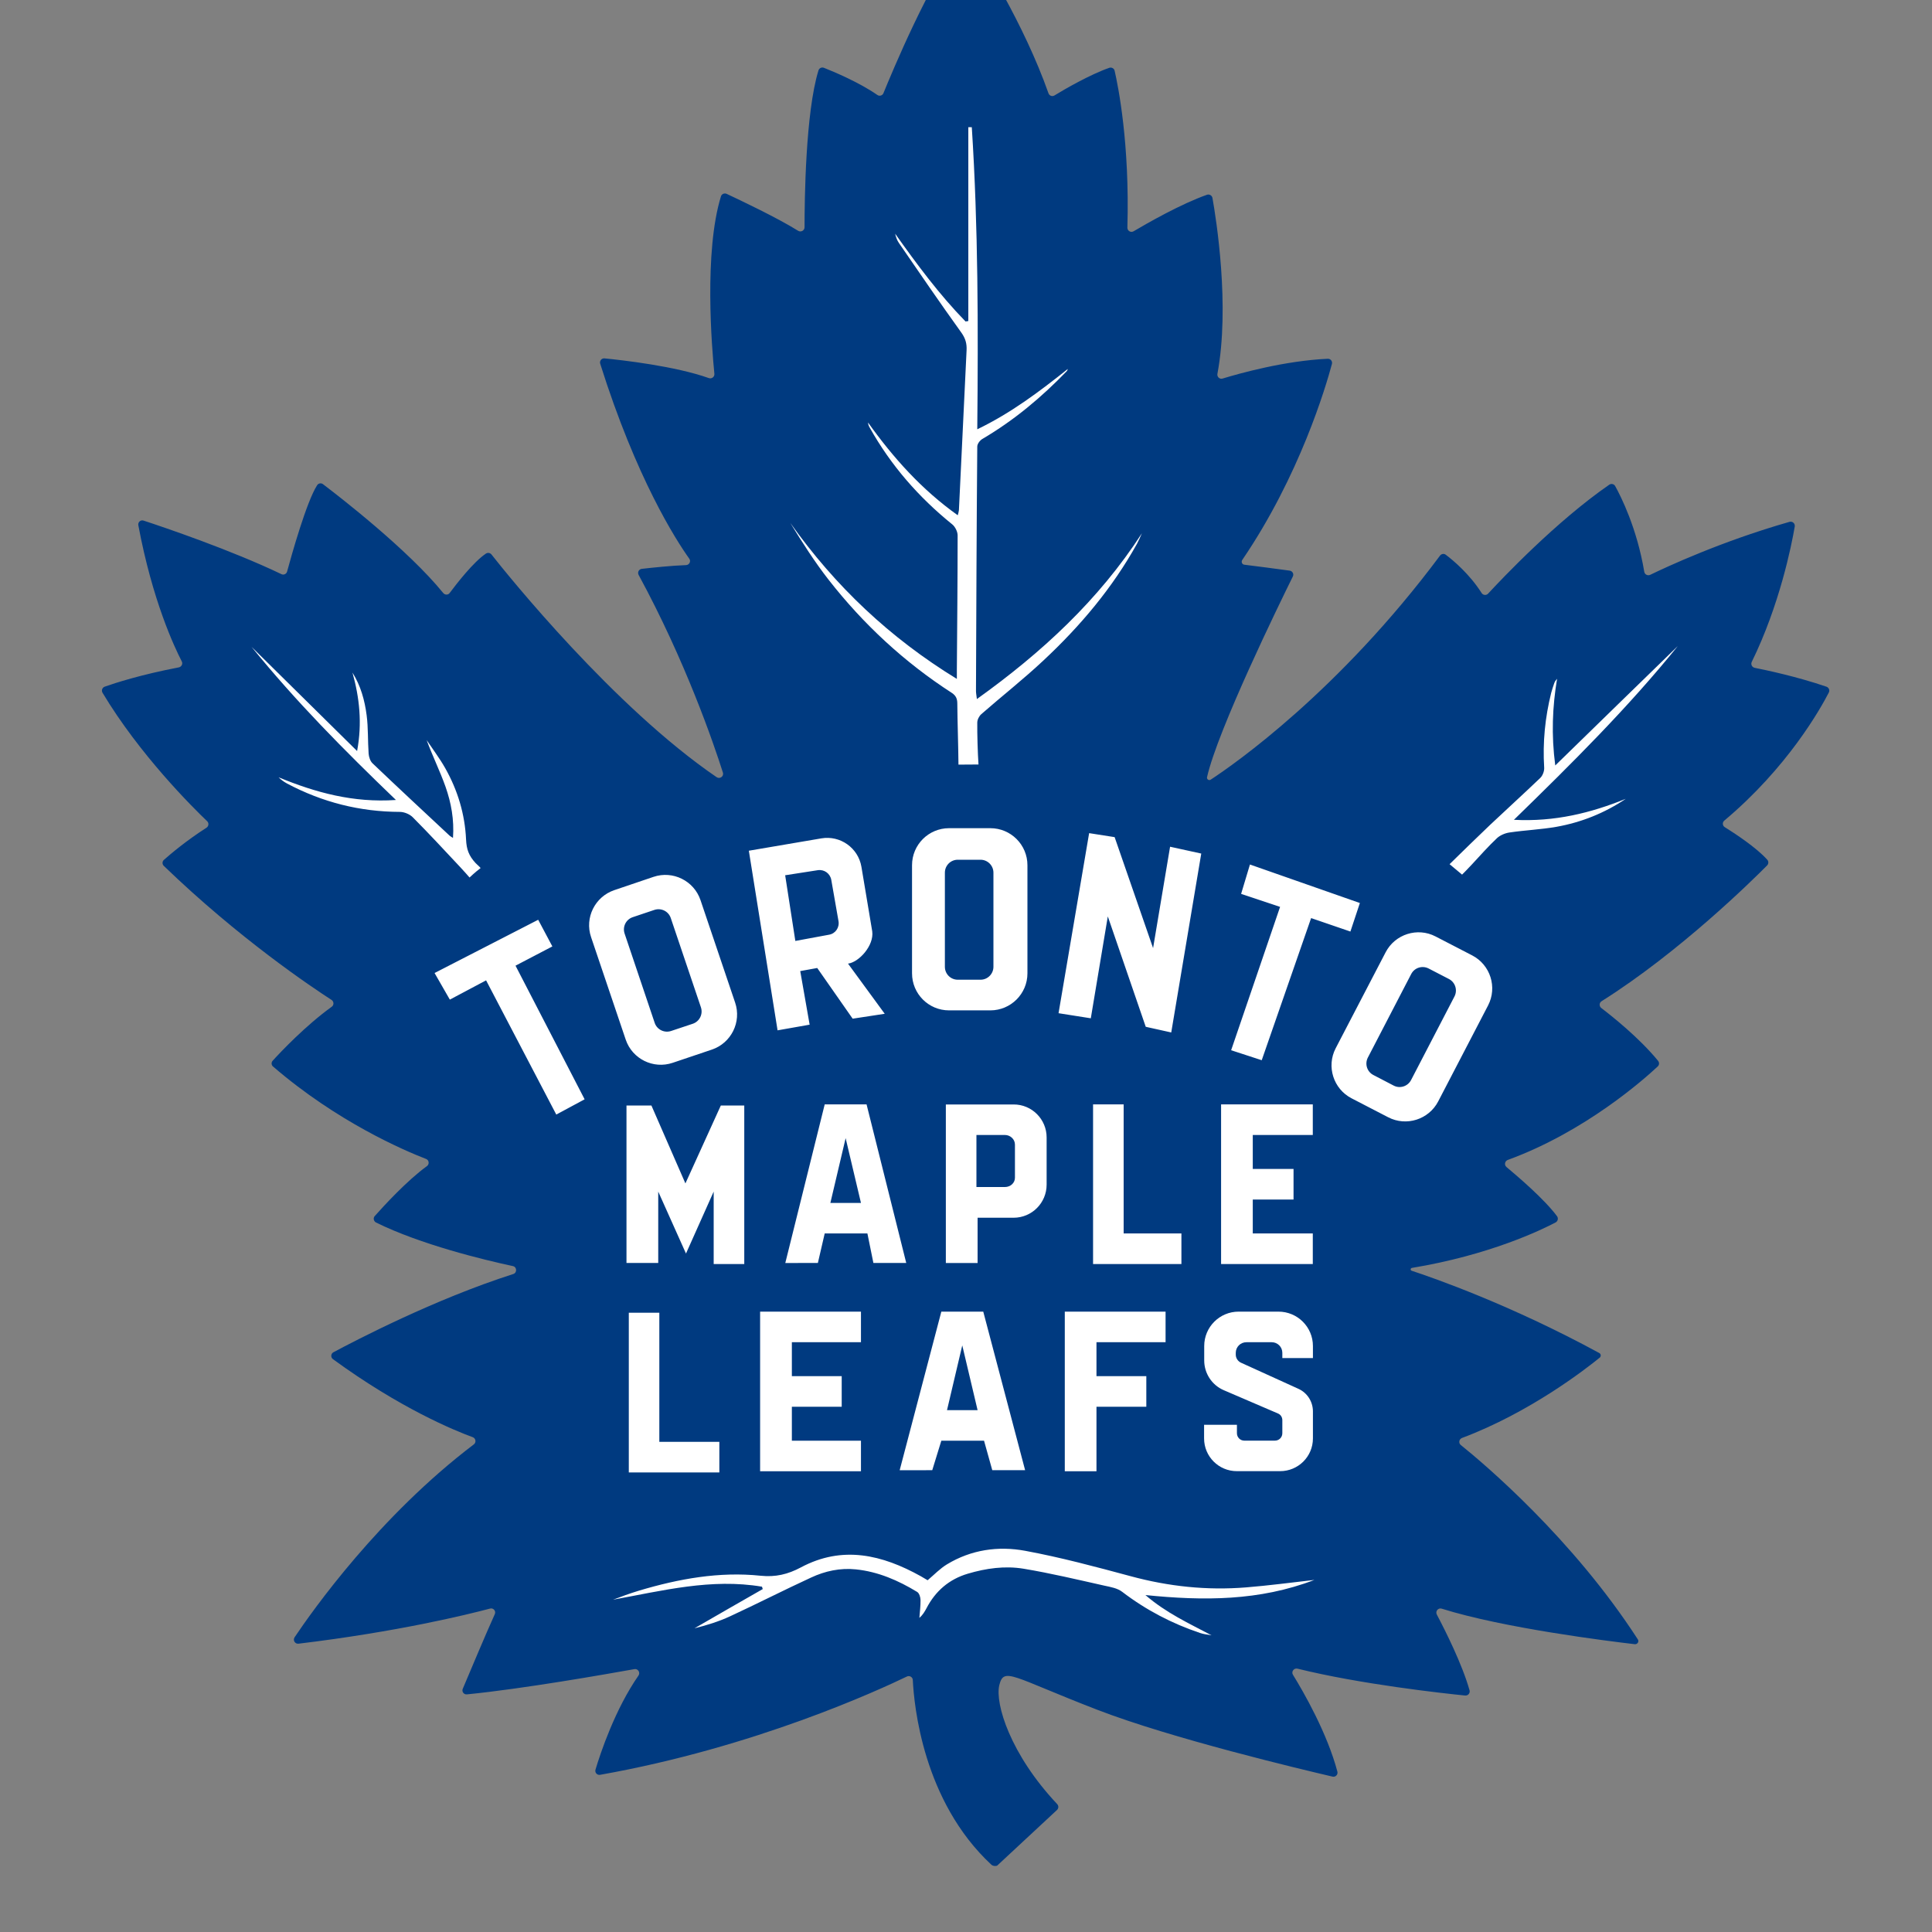 <?xml version="1.0" encoding="UTF-8" standalone="no"?>
<svg width="30px" height="30px" viewBox="0 0 30 30" version="1.1" xmlns="http://www.w3.org/2000/svg" xmlns:xlink="http://www.w3.org/1999/xlink">
    <rect x="0" y="0" width="30" height="30" fill="#808080" stroke="none"/>
    <!-- Generator: Sketch 40.3 (33839) - http://www.bohemiancoding.com/sketch -->
    <title>Artboard Copy</title>
    <desc>Created with Sketch.</desc>
    <defs></defs>
    <g id="Page-1" stroke="none" stroke-width="1" fill="none" fill-rule="evenodd">
        <g id="Artboard-Copy">
            <g id="mapleleafs" transform="translate(1.5, -1)">
                <g id="Page-1">
                    <g id="Artboard">
                        <g id="mapleleafs" transform="translate(0.065, 0)">
                            <g id="Blue" transform="translate(0.004, 0.001)">
                                <path d="M13.825,29.954 C12.763,28.968 12.624,27.478 12.605,27.086 C12.603,27.04 12.554,27.012 12.513,27.032 C12.084,27.239 10.154,28.132 7.75,28.558 C7.702,28.567 7.664,28.523 7.678,28.477 C7.753,28.226 7.98,27.542 8.346,27.016 C8.377,26.97 8.337,26.907 8.283,26.917 C7.839,26.996 6.561,27.222 5.682,27.309 C5.634,27.315 5.597,27.266 5.617,27.222 C5.719,26.981 5.981,26.356 6.114,26.064 C6.137,26.015 6.091,25.962 6.04,25.977 C5.678,26.073 4.602,26.337 3.067,26.522 C3.012,26.529 2.975,26.469 3.005,26.423 C3.285,26.006 4.319,24.542 5.789,23.427 C5.829,23.397 5.819,23.334 5.773,23.316 C5.479,23.209 4.639,22.862 3.601,22.104 C3.563,22.076 3.568,22.018 3.608,21.997 C3.943,21.818 5.175,21.174 6.401,20.782 C6.462,20.763 6.459,20.673 6.396,20.659 C5.944,20.562 4.964,20.325 4.27,19.982 C4.233,19.962 4.222,19.913 4.25,19.882 C4.386,19.729 4.75,19.331 5.061,19.106 C5.101,19.076 5.094,19.013 5.047,18.995 C4.706,18.863 3.668,18.42 2.671,17.56 C2.643,17.538 2.641,17.495 2.666,17.469 C2.792,17.33 3.179,16.922 3.582,16.632 C3.619,16.606 3.617,16.551 3.58,16.526 C3.274,16.329 2.14,15.57 0.974,14.444 C0.948,14.418 0.948,14.376 0.976,14.351 C1.078,14.261 1.321,14.054 1.637,13.852 C1.672,13.829 1.678,13.78 1.648,13.751 C1.421,13.535 0.596,12.714 0.023,11.756 C0.002,11.72 0.019,11.676 0.056,11.662 C0.213,11.606 0.621,11.474 1.208,11.362 C1.25,11.353 1.273,11.307 1.254,11.27 C1.138,11.045 0.797,10.321 0.579,9.155 C0.57,9.107 0.615,9.067 0.661,9.083 C0.988,9.19 2.031,9.545 2.8,9.914 C2.835,9.932 2.879,9.913 2.889,9.874 C2.958,9.621 3.19,8.791 3.355,8.534 C3.375,8.502 3.419,8.495 3.447,8.518 C3.691,8.703 4.762,9.529 5.314,10.208 C5.341,10.24 5.39,10.24 5.414,10.206 C5.522,10.062 5.78,9.728 5.975,9.596 C6.004,9.577 6.04,9.582 6.062,9.608 C6.318,9.934 7.968,11.982 9.559,13.067 C9.61,13.101 9.675,13.053 9.656,12.995 C9.513,12.545 9.077,11.27 8.348,9.927 C8.326,9.886 8.351,9.837 8.397,9.832 C8.553,9.814 8.87,9.781 9.084,9.774 C9.135,9.772 9.164,9.714 9.134,9.674 C8.924,9.38 8.311,8.425 7.751,6.647 C7.737,6.603 7.773,6.559 7.818,6.564 C8.096,6.591 8.916,6.684 9.438,6.87 C9.482,6.886 9.528,6.851 9.524,6.804 C9.484,6.401 9.36,4.91 9.626,4.048 C9.637,4.011 9.679,3.994 9.714,4.009 C9.911,4.101 10.504,4.382 10.825,4.583 C10.868,4.609 10.924,4.579 10.924,4.528 C10.924,4.117 10.938,2.749 11.14,2.093 C11.151,2.057 11.189,2.038 11.225,2.052 C11.376,2.112 11.768,2.275 12.055,2.474 C12.088,2.497 12.134,2.483 12.149,2.446 C12.287,2.108 12.863,0.721 13.382,0.042 C13.409,0.007 13.461,0.009 13.486,0.046 C13.671,0.325 14.33,1.366 14.712,2.448 C14.726,2.487 14.77,2.502 14.805,2.481 C14.96,2.386 15.353,2.158 15.656,2.052 C15.691,2.04 15.732,2.061 15.739,2.098 C15.795,2.341 15.974,3.23 15.937,4.533 C15.936,4.584 15.99,4.616 16.034,4.59 C16.249,4.463 16.767,4.166 17.174,4.023 C17.21,4.011 17.251,4.034 17.258,4.073 C17.316,4.398 17.532,5.754 17.335,6.804 C17.326,6.851 17.37,6.892 17.416,6.877 C17.675,6.798 18.38,6.6 19.048,6.57 C19.092,6.568 19.124,6.608 19.113,6.651 C19.02,6.999 18.612,8.386 17.72,9.695 C17.701,9.725 17.719,9.765 17.754,9.768 C17.914,9.788 18.276,9.834 18.459,9.86 C18.501,9.867 18.526,9.913 18.506,9.951 C18.301,10.366 17.341,12.329 17.174,13.066 C17.166,13.099 17.202,13.124 17.23,13.106 C17.592,12.869 19.22,11.736 20.792,9.626 C20.814,9.598 20.854,9.591 20.882,9.614 C20.991,9.696 21.248,9.909 21.438,10.208 C21.461,10.243 21.51,10.247 21.538,10.217 C21.761,9.976 22.598,9.093 23.42,8.525 C23.451,8.504 23.494,8.515 23.511,8.546 C23.603,8.712 23.849,9.2 23.963,9.877 C23.97,9.92 24.016,9.943 24.055,9.925 C24.309,9.802 25.164,9.403 26.219,9.102 C26.265,9.09 26.307,9.128 26.3,9.174 C26.249,9.473 26.064,10.396 25.632,11.277 C25.614,11.314 25.635,11.36 25.678,11.369 C25.862,11.406 26.33,11.504 26.792,11.662 C26.829,11.675 26.847,11.717 26.829,11.752 C26.701,12.002 26.188,12.918 25.206,13.741 C25.173,13.769 25.176,13.82 25.213,13.843 C25.365,13.938 25.704,14.159 25.873,14.349 C25.896,14.374 25.894,14.413 25.871,14.437 C25.646,14.664 24.515,15.781 23.3,16.546 C23.263,16.569 23.26,16.623 23.295,16.651 C23.464,16.78 23.886,17.115 24.178,17.472 C24.199,17.499 24.197,17.536 24.172,17.559 C23.968,17.75 23.047,18.572 21.842,19.011 C21.797,19.029 21.786,19.089 21.823,19.12 C22.002,19.27 22.414,19.621 22.609,19.885 C22.632,19.917 22.621,19.961 22.588,19.98 C22.365,20.098 21.559,20.488 20.355,20.687 C20.332,20.691 20.328,20.724 20.351,20.731 C20.683,20.84 21.883,21.257 23.265,22.009 C23.291,22.023 23.295,22.06 23.272,22.08 C23.063,22.25 22.191,22.931 21.132,23.328 C21.086,23.346 21.076,23.407 21.114,23.437 C21.475,23.727 22.848,24.886 23.863,26.455 C23.886,26.49 23.858,26.534 23.815,26.53 C23.395,26.481 21.774,26.279 20.817,25.978 C20.763,25.961 20.715,26.019 20.742,26.07 C20.873,26.318 21.137,26.843 21.25,27.246 C21.262,27.29 21.227,27.331 21.181,27.327 C20.833,27.292 19.551,27.151 18.579,26.91 C18.522,26.896 18.478,26.958 18.508,27.005 C18.675,27.276 19.039,27.909 19.198,28.509 C19.21,28.555 19.168,28.598 19.122,28.586 C18.647,28.475 16.62,27.994 15.461,27.545 C14.142,27.035 14.019,26.877 13.948,27.167 C13.88,27.452 14.117,28.238 14.847,29.013 C14.872,29.04 14.87,29.08 14.843,29.105 L13.913,29.97 C13.887,29.977 13.85,29.977 13.825,29.954 L13.825,29.954 L13.825,29.954 Z" id="Blue_Leaf" fill="#003A80"></path>
                                <path d="M13.314,12.872 C13.312,12.601 13.298,12.193 13.296,11.923 C13.296,11.847 13.273,11.8 13.212,11.759 C12.475,11.283 11.838,10.693 11.298,10.002 C11.08,9.723 10.889,9.422 10.702,9.118 C11.397,10.097 12.246,10.903 13.289,11.541 L13.289,11.399 C13.294,10.704 13.301,10.008 13.301,9.313 C13.301,9.255 13.263,9.178 13.217,9.141 C12.696,8.72 12.264,8.225 11.937,7.641 C11.923,7.618 11.912,7.591 11.91,7.56 C12.301,8.107 12.742,8.601 13.303,9 C13.312,8.965 13.319,8.944 13.321,8.921 C13.361,8.093 13.4,7.266 13.44,6.438 C13.445,6.336 13.424,6.255 13.359,6.164 C13.029,5.705 12.71,5.239 12.39,4.773 C12.36,4.73 12.343,4.681 12.331,4.628 C12.67,5.105 13.016,5.573 13.424,5.991 C13.438,5.989 13.453,5.986 13.467,5.984 L13.467,2.974 L13.521,2.974 C13.621,4.526 13.621,6.083 13.606,7.665 C14.131,7.412 14.573,7.078 15.012,6.728 C15.007,6.74 15.004,6.754 14.995,6.763 C14.603,7.169 14.174,7.528 13.685,7.815 C13.646,7.838 13.606,7.892 13.606,7.933 C13.595,9.199 13.591,10.465 13.586,11.729 C13.586,11.761 13.593,11.794 13.6,11.854 C14.61,11.131 15.492,10.315 16.162,9.28 C16.138,9.334 16.115,9.389 16.087,9.441 C15.705,10.129 15.204,10.722 14.632,11.256 C14.323,11.546 13.989,11.808 13.669,12.088 C13.635,12.118 13.606,12.174 13.606,12.22 C13.604,12.39 13.613,12.7 13.625,12.87 L13.314,12.872 L13.314,12.872 L13.314,12.872 Z M17.78,25.648 C17.174,25.697 16.577,25.634 15.987,25.474 C15.445,25.328 14.902,25.182 14.351,25.08 C13.931,25.002 13.511,25.062 13.134,25.291 C13.027,25.356 12.937,25.451 12.835,25.537 C12.802,25.518 12.767,25.496 12.73,25.475 C12.13,25.141 11.513,24.992 10.866,25.338 C10.665,25.445 10.474,25.491 10.242,25.467 C9.6,25.4 8.972,25.514 8.358,25.697 C8.286,25.718 8.216,25.743 8.145,25.767 C8.08,25.79 8.015,25.817 7.95,25.839 C8.719,25.699 9.477,25.504 10.263,25.637 C10.266,25.649 10.271,25.662 10.275,25.674 C9.921,25.876 9.568,26.079 9.215,26.283 C9.403,26.237 9.589,26.179 9.765,26.098 C10.187,25.903 10.602,25.69 11.026,25.495 C11.242,25.394 11.478,25.343 11.719,25.368 C12.065,25.403 12.378,25.539 12.672,25.718 C12.705,25.737 12.725,25.802 12.725,25.846 C12.726,25.938 12.714,26.029 12.707,26.121 C12.763,26.073 12.79,26.022 12.818,25.971 C12.957,25.704 13.169,25.521 13.46,25.435 C13.743,25.351 14.035,25.31 14.325,25.358 C14.747,25.428 15.164,25.528 15.58,25.621 C15.677,25.642 15.784,25.66 15.858,25.718 C16.226,25.999 16.628,26.209 17.066,26.356 C17.123,26.376 17.186,26.381 17.244,26.392 C16.894,26.207 16.539,26.045 16.217,25.767 C17.124,25.859 17.986,25.859 18.841,25.532 C18.473,25.574 18.127,25.62 17.78,25.648 L17.78,25.648 L17.78,25.648 Z M5.407,13.97 C5.008,13.598 4.609,13.227 4.215,12.851 C4.18,12.818 4.159,12.753 4.155,12.702 C4.141,12.503 4.15,12.301 4.124,12.104 C4.094,11.873 4.032,11.647 3.904,11.443 C4.013,11.833 4.057,12.227 3.976,12.661 C3.415,12.107 2.877,11.576 2.337,11.043 C3.018,11.884 3.777,12.651 4.579,13.421 C3.914,13.467 3.331,13.305 2.757,13.069 C2.798,13.11 2.842,13.14 2.889,13.166 C3.436,13.456 4.018,13.604 4.639,13.606 C4.708,13.606 4.795,13.642 4.843,13.692 C5.093,13.943 5.332,14.202 5.574,14.46 C5.638,14.527 5.722,14.625 5.722,14.625 C5.722,14.625 5.805,14.545 5.894,14.478 C5.875,14.453 5.838,14.425 5.817,14.402 C5.71,14.286 5.675,14.188 5.668,14.035 C5.65,13.642 5.539,13.273 5.346,12.93 C5.26,12.777 5.154,12.637 5.056,12.491 C5.147,12.739 5.263,12.972 5.349,13.215 C5.437,13.465 5.485,13.725 5.465,14.01 C5.437,13.992 5.421,13.984 5.407,13.97 L5.407,13.97 L5.407,13.97 Z M24.484,11.031 C23.858,11.641 23.23,12.251 22.581,12.885 C22.518,12.408 22.537,11.974 22.609,11.539 C22.59,11.56 22.576,11.58 22.567,11.603 C22.549,11.654 22.532,11.705 22.518,11.757 C22.423,12.139 22.384,12.526 22.409,12.92 C22.412,12.972 22.386,13.043 22.347,13.08 C22.092,13.324 21.83,13.562 21.573,13.804 C21.36,14.006 21.151,14.212 20.94,14.418 C21.03,14.494 21.134,14.58 21.134,14.58 C21.134,14.58 21.211,14.504 21.281,14.428 C21.411,14.288 21.538,14.144 21.677,14.013 C21.726,13.968 21.802,13.936 21.869,13.926 C22.111,13.89 22.358,13.88 22.598,13.838 C22.985,13.769 23.346,13.625 23.676,13.403 C23.133,13.623 22.574,13.762 21.939,13.729 C22.843,12.849 23.712,11.986 24.484,11.031 L24.484,11.031 L24.484,11.031 Z" id="White_Veins" fill="#FFFFFF"></path>
                                <path d="M5.179,16.108 L6.788,15.281 L7.008,15.695 L6.436,15.994 L7.509,18.069 L7.069,18.306 L5.979,16.222 L5.416,16.521 L5.179,16.108 L5.179,16.108 L5.179,16.108 Z M17.703,14.879 L18.308,15.081 L17.548,17.307 L18.023,17.462 L18.79,15.255 L19.4,15.464 L19.547,15.021 L17.84,14.423 L17.703,14.879 L17.703,14.879 L17.703,14.879 Z M14.385,16.113 C14.385,16.431 14.126,16.688 13.809,16.688 L13.168,16.688 C12.849,16.688 12.593,16.43 12.593,16.113 L12.593,14.434 C12.593,14.115 12.851,13.859 13.168,13.859 L13.809,13.859 C14.128,13.859 14.385,14.117 14.385,14.434 L14.385,16.113 L14.385,16.113 L14.385,16.113 Z M13.857,14.55 C13.857,14.439 13.767,14.349 13.657,14.349 L13.303,14.349 C13.192,14.349 13.103,14.439 13.103,14.55 L13.103,16.011 C13.103,16.122 13.192,16.212 13.303,16.212 L13.657,16.212 C13.767,16.212 13.857,16.122 13.857,16.011 L13.857,14.55 L13.857,14.55 L13.857,14.55 Z M20.763,18.102 C20.617,18.383 20.268,18.494 19.987,18.348 L19.417,18.053 C19.136,17.907 19.025,17.559 19.171,17.277 L19.947,15.786 C20.093,15.505 20.441,15.394 20.722,15.54 L21.292,15.835 C21.573,15.981 21.684,16.329 21.538,16.611 L20.763,18.102 L20.763,18.102 L20.763,18.102 Z M21.016,16.472 C21.067,16.373 21.028,16.252 20.93,16.201 L20.615,16.038 C20.516,15.987 20.395,16.025 20.344,16.124 L19.671,17.421 C19.62,17.52 19.658,17.641 19.757,17.692 L20.072,17.856 C20.17,17.907 20.291,17.868 20.342,17.77 L21.016,16.472 L21.016,16.472 L21.016,16.472 Z M9.846,16.567 C9.948,16.868 9.786,17.195 9.485,17.297 L8.877,17.502 C8.576,17.604 8.249,17.443 8.147,17.142 L7.609,15.55 C7.507,15.25 7.669,14.923 7.97,14.821 L8.578,14.615 C8.879,14.513 9.206,14.675 9.308,14.975 L9.846,16.567 L9.846,16.567 L9.846,16.567 Z M8.847,15.255 C8.812,15.149 8.698,15.093 8.592,15.128 L8.256,15.241 C8.151,15.276 8.094,15.39 8.13,15.496 L8.597,16.882 C8.632,16.987 8.747,17.043 8.852,17.008 L9.188,16.896 C9.294,16.86 9.35,16.746 9.315,16.641 L8.847,15.255 L8.847,15.255 L8.847,15.255 Z M12.169,16.741 L11.671,16.817 L11.121,16.03 L10.857,16.078 L11.003,16.91 L10.505,16.998 L10.059,14.209 L11.186,14.017 C11.479,13.968 11.757,14.165 11.807,14.458 L11.975,15.461 C12.005,15.682 11.768,15.941 11.599,15.962 L12.169,16.741 L12.169,16.741 L12.169,16.741 Z M11.451,15.301 L11.339,14.661 C11.321,14.562 11.23,14.497 11.131,14.511 L10.623,14.59 L10.781,15.61 L11.305,15.513 C11.404,15.496 11.469,15.401 11.451,15.301 L11.451,15.301 L11.451,15.301 Z M15.343,13.936 L14.868,16.732 L15.369,16.811 L15.633,15.229 L16.222,16.943 L16.618,17.031 L17.084,14.253 L16.6,14.147 L16.336,15.721 L15.739,13.998 L15.343,13.936 L15.343,13.936 L15.343,13.936 Z M8.652,20.61 L8.652,19.502 L9.083,20.464 L9.513,19.502 L9.513,20.627 L9.988,20.627 L9.988,18.165 L9.624,18.165 L9.074,19.375 L8.546,18.165 L8.159,18.165 L8.159,20.61 L8.652,20.61 L8.652,20.61 L8.652,20.61 Z M12.503,20.61 L11.993,20.61 L11.9,20.152 L11.237,20.152 L11.131,20.61 L10.625,20.611 L11.237,18.148 L11.887,18.148 L12.503,20.61 L12.503,20.61 L12.503,20.61 Z M11.8,19.678 L11.562,18.672 L11.325,19.678 L11.8,19.678 L11.8,19.678 L11.8,19.678 Z M14.349,23.828 L13.839,23.828 L13.711,23.37 L13.048,23.37 L12.907,23.828 L12.401,23.829 L13.048,21.366 L13.699,21.366 L14.349,23.828 L14.349,23.828 L14.349,23.828 Z M13.611,22.896 L13.373,21.89 L13.136,22.896 L13.611,22.896 L13.611,22.896 L13.611,22.896 Z M14.683,18.661 L14.683,19.394 C14.683,19.678 14.453,19.908 14.17,19.908 L13.611,19.908 L13.611,20.611 L13.118,20.611 L13.118,18.149 L14.17,18.149 C14.453,18.148 14.683,18.378 14.683,18.661 L14.683,18.661 L14.683,18.661 Z M14.191,18.772 C14.191,18.689 14.119,18.623 14.036,18.623 L13.593,18.623 L13.593,19.431 L14.036,19.431 C14.119,19.431 14.191,19.37 14.191,19.287 L14.191,18.772 L14.191,18.772 L14.191,18.772 Z M15.404,18.148 L15.404,20.627 L16.776,20.627 L16.776,20.152 L15.879,20.152 L15.879,18.148 L15.404,18.148 L15.404,18.148 L15.404,18.148 Z M8.195,21.383 L8.195,23.863 L9.601,23.863 L9.601,23.388 L8.669,23.388 L8.669,21.383 L8.195,21.383 L8.195,21.383 L8.195,21.383 Z M17.392,18.148 L17.392,20.627 L18.816,20.627 L18.816,20.152 L17.884,20.152 L17.884,19.625 L18.517,19.625 L18.517,19.15 L17.884,19.15 L17.884,18.623 L18.816,18.623 L18.816,18.148 L17.392,18.148 L17.392,18.148 L17.392,18.148 Z M10.234,21.366 L10.234,23.845 L11.8,23.845 L11.8,23.37 L10.727,23.37 L10.727,22.843 L11.501,22.843 L11.501,22.368 L10.727,22.368 L10.727,21.841 L11.8,21.841 L11.8,21.366 L10.234,21.366 L10.234,21.366 L10.234,21.366 Z M15.457,23.845 L15.457,22.843 L16.231,22.843 L16.231,22.368 L15.457,22.368 L15.457,21.841 L16.53,21.841 L16.53,21.366 L14.965,21.366 L14.965,23.845 L15.457,23.845 L15.457,23.845 L15.457,23.845 Z M18.594,22.565 L17.701,22.159 C17.652,22.136 17.62,22.087 17.62,22.034 L17.62,22.006 C17.62,21.914 17.694,21.841 17.785,21.841 L18.178,21.841 C18.269,21.841 18.343,21.914 18.343,22.006 L18.343,22.087 L18.818,22.087 L18.818,21.9 C18.818,21.605 18.579,21.366 18.283,21.366 L17.664,21.366 C17.369,21.366 17.13,21.605 17.13,21.9 L17.13,22.124 C17.13,22.324 17.249,22.507 17.434,22.586 L18.274,22.947 C18.317,22.964 18.343,23.006 18.343,23.05 L18.343,23.254 C18.343,23.318 18.292,23.369 18.229,23.369 L17.752,23.369 C17.689,23.369 17.638,23.318 17.638,23.254 L17.638,23.123 L17.128,23.123 L17.128,23.335 C17.128,23.615 17.355,23.843 17.636,23.843 L18.309,23.843 C18.589,23.843 18.818,23.617 18.818,23.335 L18.818,22.91 C18.816,22.762 18.73,22.627 18.594,22.565 L18.594,22.565 L18.594,22.565 Z" id="White_Text" fill="#FFFFFF"></path>
                            </g>
                        </g>
                    </g>
                </g>
            </g>
        </g>
    </g>
</svg>